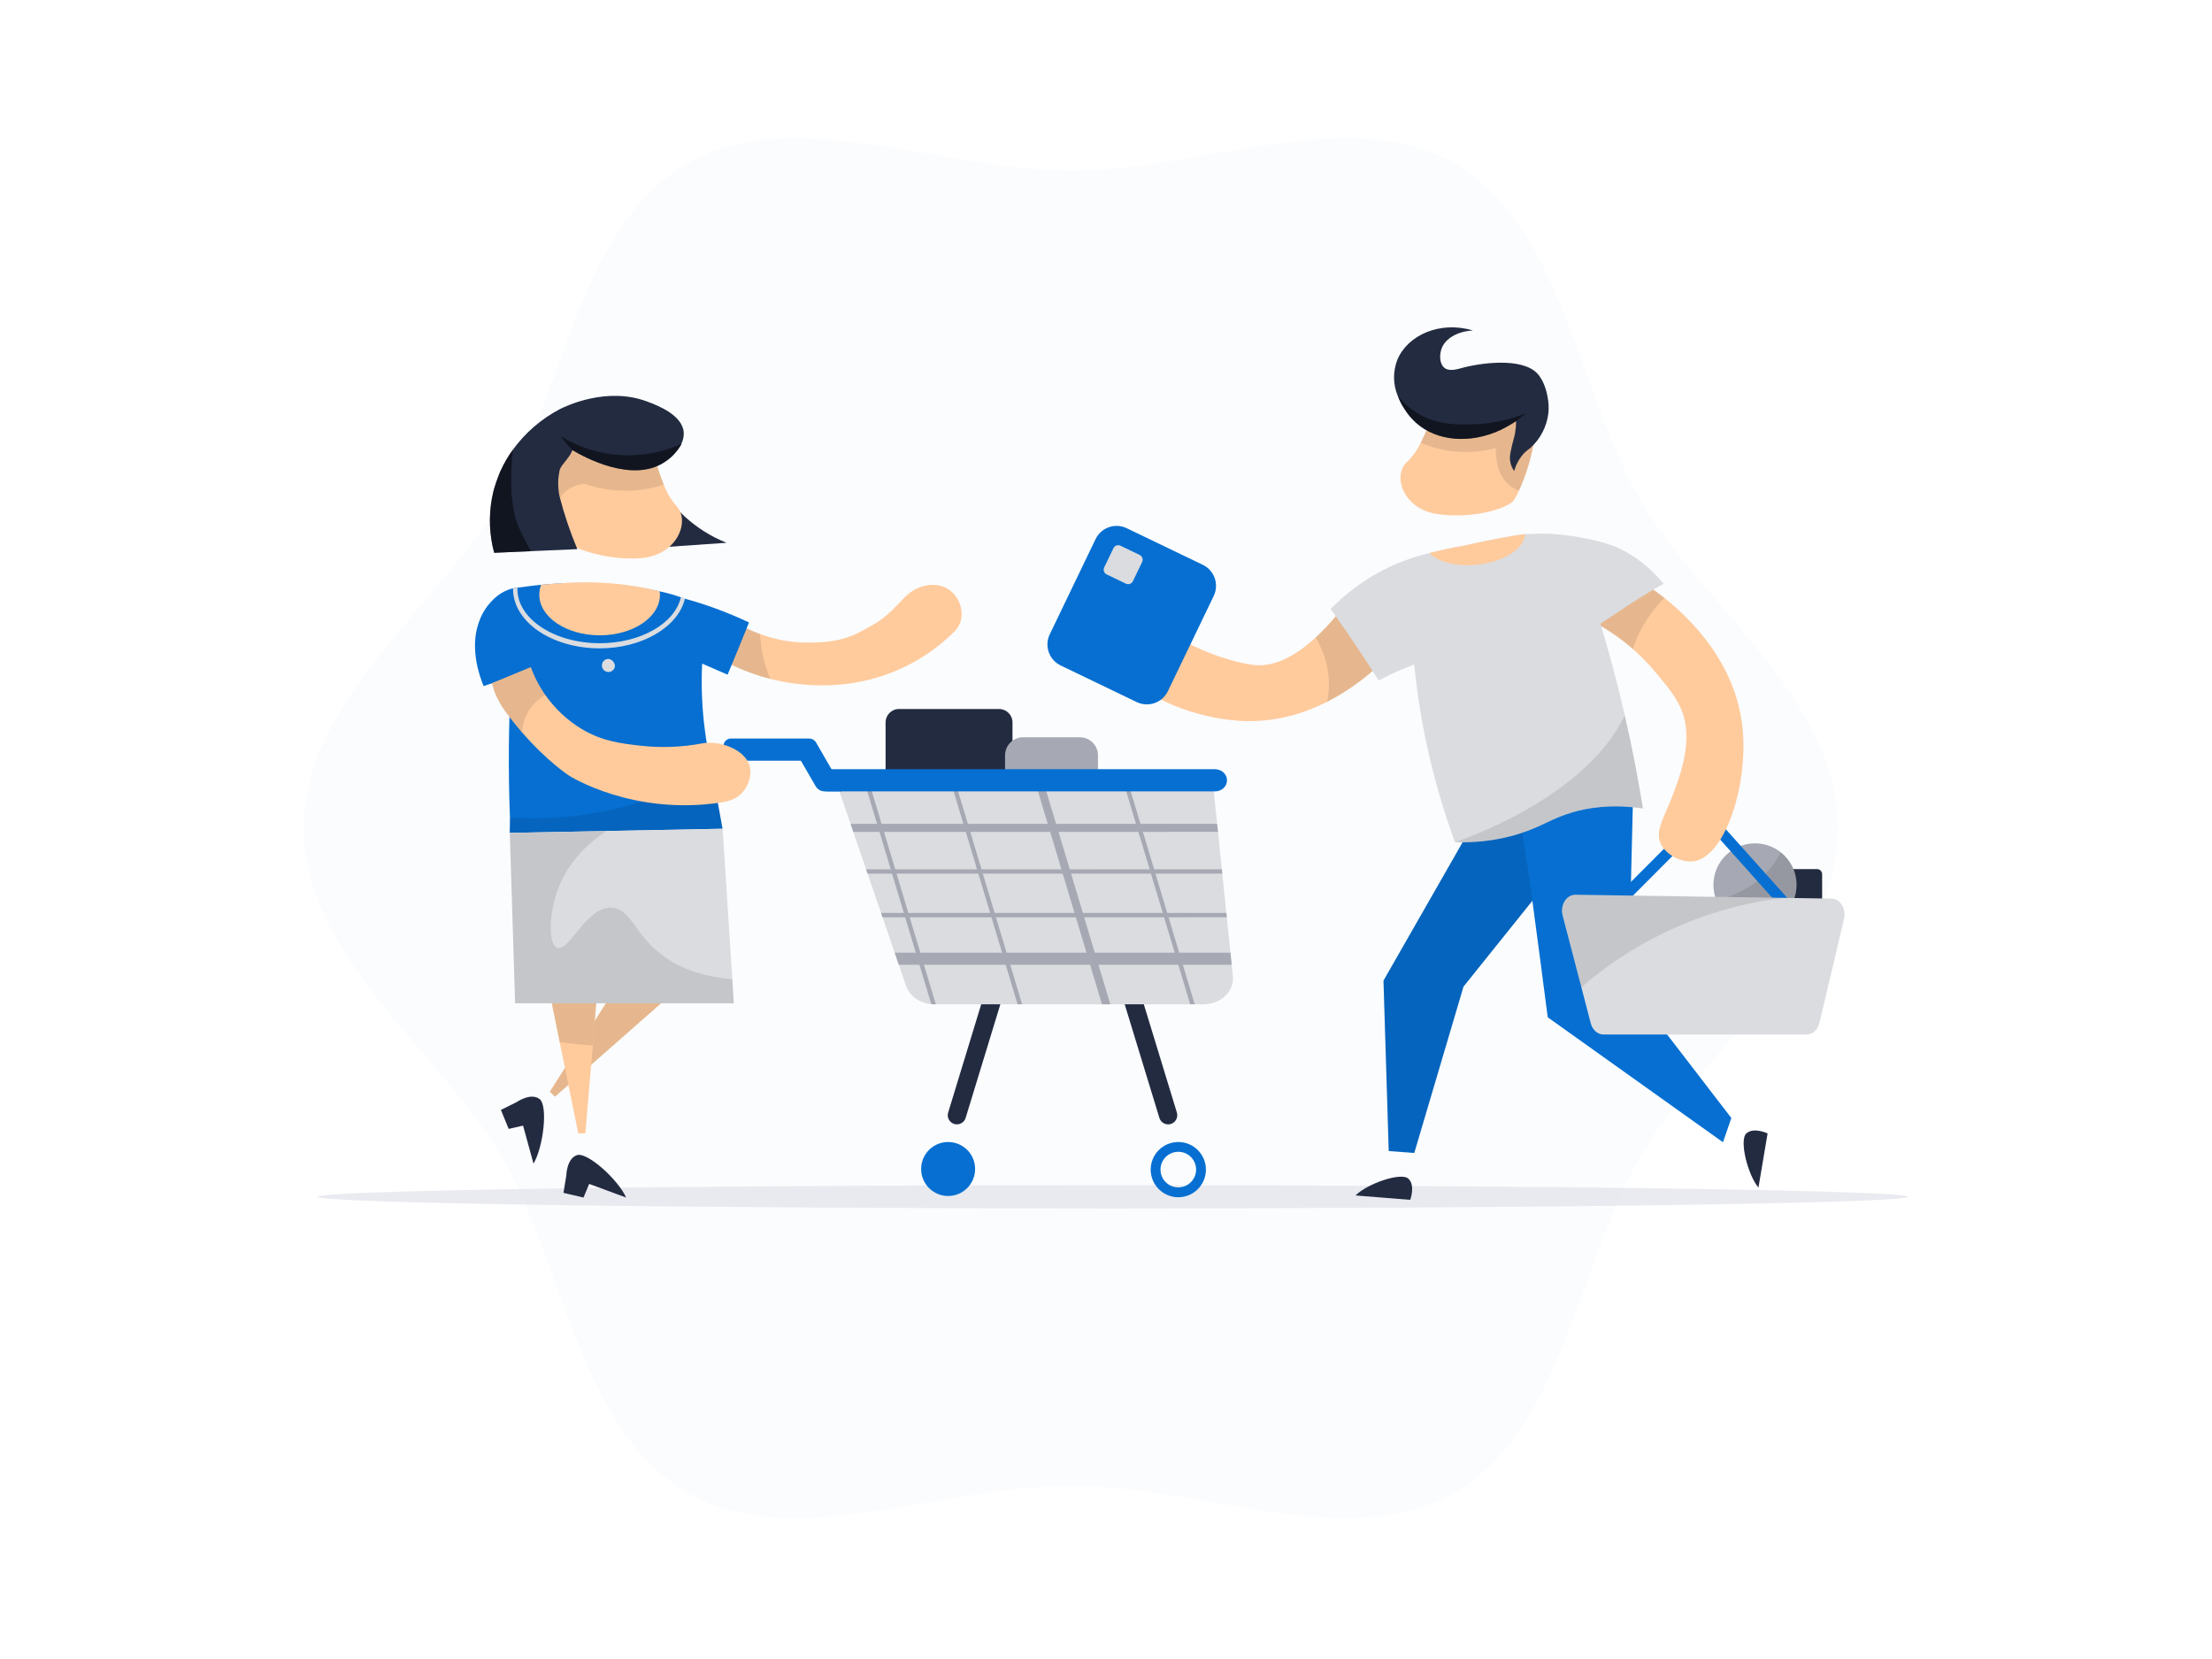 <svg xmlns="http://www.w3.org/2000/svg" width="800" height="600" fill="none" viewBox="0 0 800 600">
    <path d="M109.891 299.5C109.891 346.376 159.458 380.473 181.418 418.394C203.995 457.535 209.516 517.164 248.531 539.866C286.439 561.827 340.434 537.288 387.297 537.288C434.161 537.288 488.155 561.827 526.064 539.866C565.079 517.29 570.6 457.535 593.177 418.394C615.137 380.486 664.704 346.489 664.704 299.5C664.704 252.511 615.011 218.527 593.177 180.606C570.6 141.465 565.079 81.71 526.064 59.134C488.155 37.174 434.161 61.712 387.297 61.712C340.434 61.712 286.439 37.174 248.531 59.134C209.39 81.71 203.995 141.465 181.418 180.606C159.458 218.64 109.891 252.624 109.891 299.5Z" fill="#066FD1" style="fill: #066FD1; fill: #066FD1;" opacity="0.02"/>
    <path d="M643.287 314.316H657.148C658.166 314.316 658.996 315.146 658.996 316.165V331.874H641.426V316.165C641.426 315.146 642.256 314.316 643.275 314.316H643.287Z" fill="#232B41"/>
    <path d="M649.748 320.026C649.748 328.34 643.019 335.069 634.718 335.069C628.43 335.069 623.034 331.195 620.795 325.724C620.078 323.963 619.676 322.051 619.676 320.039C619.676 311.738 626.417 305.009 634.718 305.009C638.202 305.009 641.409 306.191 643.963 308.179C647.484 310.933 649.748 315.222 649.748 320.026Z" fill="#A6A9B3"/>
    <path d="M649.75 320.026C649.75 328.34 643.021 335.069 634.72 335.069C628.431 335.069 623.036 331.195 620.797 325.724C634.997 321.838 641.248 313.952 643.964 308.179C647.486 310.933 649.75 315.222 649.75 320.026Z" fill="black" opacity="0.1"/>
    <path d="M325.127 256.423H361.338C364.017 256.423 366.18 258.598 366.18 261.265V302.317H320.285V261.265C320.285 258.586 322.461 256.423 325.127 256.423Z" fill="#232B41"/>
    <path d="M390.546 266.635H370.045C366.426 266.635 363.492 269.569 363.492 273.188V293.689C363.492 297.308 366.426 300.242 370.045 300.242H390.546C394.165 300.242 397.099 297.308 397.099 293.689V273.188C397.099 269.569 394.165 266.635 390.546 266.635Z" fill="#A6A9B3"/>
    <path d="M114.863 432.833C114.863 435.135 243.832 437.034 402.433 437.034C561.033 437.034 690.002 435.135 690.002 432.833C690.002 430.531 561.033 428.632 402.433 428.632C243.832 428.632 114.863 430.531 114.863 432.833Z" fill="#D6D8E2" opacity="0.5"/>
    <path d="M403.559 330.078C403.025 328.33 401.176 327.346 399.429 327.88C397.682 328.413 396.698 330.262 397.232 332.01L419.307 404.304C419.84 406.052 421.689 407.036 423.436 406.502C425.184 405.969 426.168 404.12 425.634 402.372L403.559 330.078Z" fill="#232B41"/>
    <path d="M342.916 402.366C342.383 404.113 343.366 405.962 345.114 406.496C346.861 407.029 348.71 406.045 349.243 404.298L371.319 332.003C371.852 330.256 370.868 328.407 369.121 327.873C367.374 327.34 365.525 328.324 364.991 330.071L342.916 402.366Z" fill="#232B41"/>
    <path d="M342.901 432.544C348.291 432.544 352.661 428.174 352.661 422.784C352.661 417.393 348.291 413.024 342.901 413.024C337.51 413.024 333.141 417.393 333.141 422.784C333.141 428.174 337.51 432.544 342.901 432.544Z" fill="#066FD1" style="fill: #066FD1; fill: #066FD1;"/>
    <path d="M426.151 416.558C429.71 416.558 432.59 419.451 432.59 422.997C432.59 426.544 429.697 429.437 426.151 429.437C422.604 429.437 419.711 426.544 419.711 422.997C419.711 419.451 422.604 416.558 426.151 416.558ZM426.151 413.024C420.629 413.024 416.164 417.501 416.164 423.01C416.164 428.519 420.642 432.996 426.151 432.996C431.659 432.996 436.137 428.519 436.137 423.01C436.137 417.501 431.659 413.024 426.151 413.024Z" fill="#066FD1" style="fill: #066FD1; fill: #066FD1;"/>
    <path d="M435.221 363.23H337.973C333.231 363.23 329.055 360.526 327.697 356.589C319.006 331.245 310.328 305.902 301.637 280.571C347.28 281.125 392.936 281.691 438.579 282.244C441.019 305.864 443.447 329.485 445.887 353.105C446.453 358.538 441.51 363.23 435.209 363.23H435.221Z" fill="#DADCE0"/>
    <path d="M338.459 363.23H337.969C337.579 363.23 337.189 363.217 336.811 363.167L332.523 348.917L331.214 344.565L327.366 331.749L326.888 330.176L322.624 315.964L322.146 314.404L318.084 300.859L317.203 297.953L312.223 281.364C312.713 281.2 313.204 281.062 313.732 280.974L318.838 297.953L319.706 300.859L323.781 314.404L324.247 315.964L328.523 330.176L329.001 331.749L332.85 344.565L334.158 348.917L338.459 363.23Z" fill="#A6A9B3"/>
    <path d="M369.663 363.23H368.028L363.727 348.917L362.419 344.565L358.57 331.749L358.105 330.176L353.829 315.964L353.363 314.404L349.288 300.858L348.42 297.953L343.352 281.074C343.892 281.087 344.433 281.087 344.974 281.099L350.043 297.953L350.911 300.858L354.986 314.404L355.451 315.964L359.727 330.176L360.205 331.749L364.054 344.565L365.362 348.917L369.663 363.23Z" fill="#A6A9B3"/>
    <path d="M401.575 363.23H398.557L394.243 348.904L392.947 344.565L389.099 331.749L388.621 330.176L384.344 315.964L383.879 314.404L379.816 300.859L378.936 297.953L373.98 281.452C374.987 281.464 375.993 281.477 376.999 281.489L381.942 297.953L382.822 300.859L386.897 314.404L387.363 315.964L391.639 330.176L392.104 331.749L395.953 344.565L397.261 348.904L401.575 363.23Z" fill="#A6A9B3"/>
    <path d="M432.089 363.23H430.454L426.153 348.904L424.845 344.565L420.996 331.749L420.531 330.176L416.254 315.964L415.789 314.392L411.714 300.858L410.846 297.953L406.004 281.854C406.545 281.854 407.098 281.867 407.639 281.867L412.469 297.953L413.337 300.858L417.412 314.392L417.877 315.964L422.153 330.176L422.631 331.749L426.48 344.565L427.788 348.904L432.089 363.23Z" fill="#A6A9B3"/>
    <path d="M440.502 300.846C433.383 300.846 423.95 300.846 413.335 300.858C412.794 300.846 412.253 300.846 411.712 300.858H308.603C308.263 299.89 307.936 298.922 307.609 297.953H440.2C440.301 298.922 440.401 299.877 440.502 300.846Z" fill="#A6A9B3"/>
    <path d="M442.064 315.964H313.774C313.598 315.436 313.422 314.92 313.246 314.392C315.925 314.404 318.918 314.404 322.151 314.404H386.899C396.999 314.404 406.872 314.404 415.79 314.392H441.9C441.95 314.92 442.001 315.436 442.064 315.964Z" fill="#A6A9B3"/>
    <path d="M443.685 331.736C438.239 331.736 430.994 331.736 422.63 331.749H319.181C319.005 331.22 318.829 330.705 318.641 330.176H443.521C443.572 330.692 443.622 331.22 443.685 331.736Z" fill="#A6A9B3"/>
    <path d="M445.445 348.904H426.151C417.611 348.904 407.7 348.917 397.261 348.904C396.255 348.917 395.249 348.917 394.243 348.904C384.784 348.917 374.962 348.917 365.365 348.917H325.067C324.577 347.47 324.073 346.011 323.57 344.565H445.005C445.156 346.011 445.307 347.458 445.445 348.904Z" fill="#A6A9B3"/>
    <path d="M443.763 282.206C443.763 283.313 443.272 284.319 442.492 285.049C441.713 285.778 440.618 286.218 439.411 286.218H299.4C296.997 286.218 295.035 284.42 295.035 282.206C295.035 281.099 295.526 280.093 296.305 279.364C297.098 278.634 298.192 278.194 299.387 278.194H439.398C441.801 278.194 443.763 279.993 443.763 282.206Z" fill="#066FD1" style="fill: #066FD1; fill: #066FD1;"/>
    <path d="M292.642 267.088H264.368C262.875 267.088 261.664 268.299 261.664 269.792V272.408C261.664 273.902 262.875 275.113 264.368 275.113H292.642C294.136 275.113 295.346 273.902 295.346 272.408V269.792C295.346 268.299 294.136 267.088 292.642 267.088Z" fill="#066FD1" style="fill: #066FD1; fill: #066FD1;"/>
    <path d="M304.264 286.218H298.277C296.906 286.218 295.649 285.489 294.97 284.307L291.435 278.194L289.649 275.113L287.624 271.591C287.159 270.786 287.436 269.742 288.241 269.277L291.02 267.667C292.24 266.975 293.724 267.176 294.718 268.082C294.944 268.283 295.133 268.535 295.297 268.811L300.717 278.194L304.327 284.445C304.654 285.011 304.616 285.69 304.264 286.218Z" fill="#066FD1" style="fill: #066FD1; fill: #066FD1;"/>
    <path d="M347.797 222.589C347.709 224.74 346.804 226.778 345.282 228.299C341.672 231.871 327.284 246.059 302.091 247.732C298.758 247.958 289.639 248.335 278.596 245.543C274.169 244.424 269.44 242.789 264.648 240.449C263.277 239.783 262.158 239.166 261.391 238.751C263.642 234.601 265.906 230.45 268.17 226.3C269.868 227.205 272.132 228.299 274.886 229.318C279.502 231.016 285.476 232.463 292.495 232.4C297.098 232.362 303.952 232.299 311.109 228.501C318.416 224.639 320.152 223.545 326.881 216.338C331.623 211.282 338.503 210.226 342.955 213.068C346.112 215.181 347.961 218.791 347.785 222.589H347.797Z" fill="#FFCB9D" style="fill: #FFCB9D; fill: #FFCB9D;"/>
    <path d="M278.596 245.543C274.169 244.424 269.44 242.789 264.648 240.449C263.277 239.783 262.158 239.166 261.391 238.751C263.642 234.601 265.906 230.45 268.17 226.3C269.868 227.205 272.132 228.3 274.886 229.318C275.188 234.903 276.446 240.386 278.584 245.556L278.596 245.543Z" fill="black" opacity="0.1"/>
    <path d="M236.935 172.557C242.318 183.386 251.525 191.838 262.769 196.303L224.836 198.931L236.961 172.557" fill="#232B41"/>
    <path d="M241.087 361.092L228.082 372.537L225.592 374.725L200.714 396.635L198.84 394.837L216.222 367.405L224.535 354.275L241.087 361.092Z" fill="#FFCB9D" style="fill: #FFCB9D; fill: #FFCB9D;"/>
    <path d="M232.008 201.837H232.121C221.342 202.78 209.369 199.372 204.501 195.9C203.658 195.385 202.954 194.655 202.451 193.8C201.935 192.706 201.483 191.586 201.005 190.391C200.401 188.769 199.873 187.071 199.395 185.386C198.175 180.983 197.345 176.468 196.917 171.915C196.93 171.55 196.816 170.431 196.728 169.148C196.389 163.388 196.2 158.696 196.188 155.514C196.2 155.539 196.213 155.565 196.238 155.59C196.313 155.728 196.464 155.992 196.678 156.307C196.716 156.382 196.766 156.445 196.816 156.52C196.867 156.583 196.917 156.659 196.98 156.734C197.521 157.426 198.25 158.13 198.955 158.03C200.162 157.854 201.42 154.948 201.156 150.823L225.581 151.389L225.681 151.489L235.592 160.445C235.592 160.445 235.869 161.853 236.46 164.042C237.391 167.827 238.586 171.563 240.032 175.198C240.045 175.223 240.057 175.261 240.07 175.286C241.064 178.003 242.548 180.543 244.434 182.744C249.931 188.253 244.963 200.793 232.008 201.837Z" fill="#FFCB9D" style="fill: #FFCB9D; fill: #FFCB9D;"/>
    <path d="M240.033 175.198C240.033 175.198 240.058 175.261 240.07 175.286C230.713 178.342 220.601 178.204 211.331 174.909C208.929 175.173 206.652 176.103 204.741 177.6C201.936 179.864 201.961 182.002 199.659 185.147L199.445 185.461C198.225 181.059 197.395 176.544 196.968 171.991C196.993 171.626 196.867 170.506 196.779 169.236C196.427 163.463 196.251 158.772 196.238 155.59C196.314 155.728 196.465 155.992 196.678 156.307C196.716 156.369 196.767 156.445 196.817 156.52C196.867 156.583 196.917 156.659 196.98 156.734C197.521 157.451 198.276 158.206 199.005 158.105C200.225 157.942 201.47 155.024 201.257 150.923L225.682 151.489L235.593 160.445C235.593 160.445 235.87 161.853 236.461 164.042C237.391 167.827 238.586 171.563 240.033 175.198Z" fill="black" opacity="0.1"/>
    <path d="M240.141 175.261V175.286C240.141 175.286 240.129 175.273 240.129 175.261H240.141Z" fill="black" opacity="0.1"/>
    <path d="M270.895 225.092C269.725 228.048 268.505 231.029 267.285 234.022C265.914 237.38 264.53 240.713 263.147 244.009C260.078 242.675 257.009 241.342 253.94 240.009C253.563 247.945 253.877 255.882 254.884 263.755C255.424 268.019 256.154 272.069 256.984 275.741L257.173 276.836C258.544 284.508 259.94 292.092 261.311 299.727C235.653 300.204 210.007 300.708 184.35 301.211C184.35 299.45 184.4 297.651 184.438 295.853V295.765C183.771 278.747 183.909 261.705 184.878 244.713C181.557 245.858 178.237 247.002 174.917 248.134C173.797 245.455 169.735 235.054 173.08 225.344C173.583 223.885 174.678 220.829 177.394 217.86C178.551 216.603 181.243 213.748 185.532 212.779C186.173 212.628 186.714 212.565 187.117 212.528H187.393C190.274 212.125 193.053 211.735 195.732 211.509C196.122 211.471 196.512 211.433 196.889 211.408C204.172 210.767 211.492 210.653 218.787 211.081C225.44 211.471 232.056 212.414 238.558 213.873C238.885 213.936 239.212 213.999 239.552 214.087C241.287 214.49 243.111 214.942 244.784 215.521L246.218 215.999L246.759 216.188L247.702 216.527C250.972 217.42 254.418 218.489 258.028 219.785C262.744 221.47 267.021 223.294 270.882 225.117L270.895 225.092Z" fill="#066FD1" style="fill: #066FD1; fill: #066FD1;"/>
    <path d="M246.534 160.495C245.012 163.237 242.837 165.564 240.183 167.236C228.586 174.644 211.619 165.538 207.041 162.796C205.834 165.891 202.815 168.192 202.4 170.066C202.287 170.645 202.161 171.236 202.098 171.739C201.96 172.657 201.872 173.588 201.872 174.519C201.872 176.103 202.01 177.688 202.3 179.248C203.985 185.851 206.161 192.316 208.802 198.604L192.162 199.334L178.73 199.925C176.994 193.498 176.717 186.769 177.912 180.216C178.088 179.663 178.201 178.782 178.453 177.663C179.006 175.5 179.723 173.387 180.591 171.337C180.704 170.947 180.893 170.582 181.056 170.242C182.264 167.576 183.748 165.035 185.471 162.671C189.923 156.546 195.722 151.527 202.425 147.993C204.74 146.836 219.568 139.667 234.271 145.301C237.931 146.672 246.66 150.068 247.276 156.244C247.39 157.74 247.075 159.237 246.371 160.558" fill="#232B41"/>
    <path d="M226.445 433.11C223.653 426.72 212.383 416.495 208.648 417.778C204.912 419.061 204.812 425.148 204.812 425.148L203.793 431.412L211.038 433.11L213.088 428.179L226.445 433.11Z" fill="#232B41"/>
    <path d="M192.95 420.834C196.509 414.898 198.308 399.729 195.075 397.415C191.843 395.101 186.837 398.597 186.837 398.597L181.152 401.415L183.97 408.282L189.177 407.1L192.95 420.834Z" fill="#232B41"/>
    <path d="M246.534 160.495C245.012 163.237 242.836 165.564 240.182 167.236C228.598 174.72 211.594 165.538 207.041 162.796C205.469 161.275 204.06 159.602 202.84 157.791C216.046 165.891 232.422 166.909 246.534 160.507" fill="black" opacity="0.5"/>
    <path d="M246.807 216.099L246.278 215.911C244.165 225.407 231.814 232.626 216.885 232.626C200.484 232.626 187.127 223.835 187.127 213.043V212.502C186.611 212.578 186.096 212.653 185.555 212.766V213.043C185.555 224.916 199.616 234.488 216.872 234.488C232.405 234.488 245.36 226.652 247.725 216.452L246.781 216.099" fill="#DADCE0"/>
    <path d="M222.374 241.154C222.11 242.437 220.852 243.254 219.569 242.99C218.287 242.726 217.469 241.468 217.733 240.185C217.96 239.103 218.903 238.324 220.01 238.299C221.443 238.449 222.5 239.72 222.387 241.154" fill="#DADCE0"/>
    <path d="M192.147 199.334L178.714 199.925C176.978 193.498 176.702 186.769 177.896 180.216C178.01 179.638 178.186 178.782 178.437 177.663L180.588 171.324C180.701 170.947 180.89 170.569 181.066 170.23C182.273 167.563 183.745 165.023 185.468 162.646C184.6 171.211 184.248 183.197 187.719 190.907C189.002 193.812 190.474 196.63 192.109 199.359" fill="black" opacity="0.5"/>
    <path d="M261.348 299.777C235.702 300.255 210.045 300.745 184.387 301.274C184.387 299.488 184.45 297.714 184.487 295.903V295.815C225.804 297.852 250.078 282.659 257.197 276.886C258.568 284.558 259.977 292.142 261.335 299.777" fill="black" opacity="0.1"/>
    <path d="M238.687 215.081C238.687 223.193 228.977 229.771 216.902 229.771C204.828 229.771 195.043 223.193 195.043 215.081C195.043 213.848 195.269 212.616 195.722 211.484C195.986 211.458 196.389 211.421 196.879 211.383C201.143 211.006 209.406 210.289 218.512 210.804C223.518 211.094 230.385 211.836 238.561 213.848C238.649 214.238 238.686 214.678 238.674 215.081H238.687Z" fill="#FFCB9D" style="fill: #FFCB9D; fill: #FFCB9D;"/>
    <path d="M241.085 361.092L200.736 396.623L198.875 394.837L224.571 354.275L241.085 361.104V361.092Z" fill="black" opacity="0.1"/>
    <path d="M216.211 356.312L214.387 378.159L211.721 409.904H209.143L202.426 376.977L199.559 362.852L216.211 356.312Z" fill="#FFCB9D" style="fill: #FFCB9D; fill: #FFCB9D;"/>
    <path d="M199.559 362.852L216.173 356.312L214.362 378.096C210.224 377.832 206.212 377.43 202.401 376.914L199.559 362.852Z" fill="black" opacity="0.1"/>
    <path d="M265.398 362.852H186.298L184.928 318.781L184.387 301.223L261.348 299.727L264.643 350.841L265.398 362.852Z" fill="#DADCE0"/>
    <path d="M268.404 286.759C266.14 289.161 263.172 289.841 261.172 290.168C228.987 295.224 205.97 280.621 205.97 280.621C205.97 280.621 198.147 275.653 188.777 264.849C186.752 262.523 184.652 259.906 182.551 257.014C180.036 253.555 178.765 250.021 178.765 250.021C178.325 248.788 178.074 247.757 177.91 247.078C182.602 245.153 187.293 243.216 191.972 241.267C192.261 242.034 192.714 243.204 193.33 244.612C194.437 246.989 195.745 249.241 197.242 251.379C200.751 256.372 205.279 260.611 210.561 263.768C217.906 268.094 224.509 268.874 231.515 269.679C239.011 270.534 246.608 270.245 254.003 268.849C259.852 267.73 268.807 270.723 270.932 276.421C272.178 279.791 270.844 284.156 268.379 286.759H268.404Z" fill="#FFCB9D" style="fill: #FFCB9D; fill: #FFCB9D;"/>
    <path d="M197.257 251.379C195.735 252.209 194 253.467 192.453 255.353C189.899 258.473 189.019 261.969 188.793 264.849C186.768 262.523 184.667 259.906 182.567 257.014C180.051 253.555 178.781 250.021 178.781 250.021C178.341 248.788 178.089 247.757 177.926 247.078C182.617 245.153 187.309 243.216 191.987 241.267C192.277 242.034 192.729 243.204 193.346 244.612C194.452 246.989 195.761 249.241 197.257 251.379Z" fill="black" opacity="0.1"/>
    <path d="M614.387 335.559L586.654 334.792C584.516 334.729 582.68 333.459 581.887 331.472C581.095 329.485 581.535 327.296 583.057 325.774L613.721 295.01C615.33 293.4 617.682 292.998 619.733 293.966C621.481 294.796 622.6 296.444 622.739 298.318L653.666 332.855L648.208 332.076C637.089 330.503 626.562 331.359 616.928 334.616C616.186 334.868 615.469 335.132 614.752 335.396L614.375 335.534L614.387 335.559ZM585.899 328.617C585.371 329.145 585.522 329.749 585.623 329.988C585.711 330.227 586.013 330.767 586.767 330.78L613.708 331.522C614.349 331.283 614.991 331.057 615.658 330.83C624.348 327.887 633.693 326.78 643.516 327.535L618.651 299.764L618.739 298.871C618.827 298.066 618.261 297.714 618.022 297.588C617.783 297.475 617.154 297.261 616.576 297.84L585.912 328.604L585.899 328.617Z" fill="#066FD1" style="fill: #066FD1; fill: #066FD1;"/>
    <path d="M626.171 404.32C625.152 407.251 624.146 410.169 623.14 413.112C602.01 398.031 580.892 382.989 559.762 367.921C558.882 361.029 557.964 354.136 557.058 347.231C556.115 340.062 555.159 332.906 554.203 325.774C545.902 336.125 537.588 346.464 529.287 356.828C523.351 376.876 517.427 396.925 511.49 416.985C508.421 416.759 505.34 416.52 502.259 416.294C501.617 395.742 500.988 375.191 500.359 354.652C512.132 334.075 523.904 313.511 535.664 292.922C540.079 292.218 544.493 291.488 548.921 290.784C550.908 290.47 552.87 290.143 554.845 289.828L590.715 283.766C590.137 307.851 589.546 331.925 588.967 355.985C601.368 372.109 613.757 388.221 626.158 404.333L626.171 404.32Z" fill="#066FD1" style="fill: #066FD1; fill: #066FD1;"/>
    <path d="M554.203 325.762C545.902 336.113 537.588 346.451 529.287 356.815C523.351 376.864 517.427 396.912 511.49 416.973C508.421 416.747 505.34 416.508 502.259 416.281C501.617 395.73 500.988 375.178 500.359 354.639C512.132 334.063 523.904 313.499 535.664 292.91C540.079 292.205 544.493 291.476 548.921 290.771C551.235 305.462 554.216 324.743 554.191 325.762H554.203Z" fill="black" opacity="0.1"/>
    <path d="M404.987 237.393C405.439 248.851 430.38 260.561 451.372 260.799C462.214 260.9 471.835 257.944 479.923 253.844C487.23 250.146 493.28 245.531 497.845 241.43C500.336 239.204 502.713 236.84 504.952 234.362C505.48 233.771 506.008 233.18 506.511 232.588C500.411 227.168 494.324 221.759 488.274 216.389C487.934 216.854 487.595 217.307 487.255 217.747C486.161 219.168 485.092 220.502 484.048 221.784C481.155 225.281 478.413 228.174 475.835 230.551C466.301 239.33 458.956 241.04 453.598 240.512C449.334 240.085 437.927 237.468 426.381 230.853C421.161 227.859 417.224 224.816 412.885 226.111C408.546 227.407 404.81 232.815 404.974 237.406L404.987 237.393Z" fill="#FFCB9D" style="fill: #FFCB9D; fill: #FFCB9D;"/>
    <path d="M475.844 230.538C478.271 234.714 482.271 243.594 479.919 253.844C487.226 250.146 493.276 245.531 497.842 241.43C500.332 239.204 502.709 236.84 504.948 234.362L487.264 217.735C486.17 219.156 485.101 220.489 484.057 221.772C481.164 225.268 478.422 228.161 475.844 230.538Z" fill="black" opacity="0.1"/>
    <path d="M612.762 311.449C608.234 312.191 602.398 309.16 600.562 305.022C598.738 300.884 601.254 296.595 603.568 291.036C607.203 282.307 610.85 272.006 609.706 262.824C608.737 254.976 604.285 249.719 598.248 242.562C595.732 239.581 593.141 237.003 590.601 234.777C585.444 230.262 580.489 227.193 576.766 225.18C580.073 222.967 583.394 220.766 586.777 218.565C590.047 216.427 593.292 214.326 596.525 212.251C596.663 212.351 596.889 212.502 597.154 212.691C598.235 213.446 599.921 214.628 601.945 216.238C606.838 220.137 613.831 226.501 619.629 235.066C624.711 242.562 628.874 251.731 630.131 262.51C632.534 283.363 624.069 309.575 612.75 311.474L612.762 311.449Z" fill="#FFCB9D" style="fill: #FFCB9D; fill: #FFCB9D;"/>
    <path d="M601.957 216.213C598.071 220.237 592.801 226.941 590.612 234.764C585.456 230.249 580.5 227.18 576.777 225.168C580.085 222.954 583.406 220.753 586.789 218.552C590.059 216.414 593.304 214.313 596.536 212.238C596.675 212.339 596.901 212.49 597.165 212.678C598.247 213.433 599.932 214.615 601.957 216.225V216.213Z" fill="black" opacity="0.1"/>
    <path d="M556.618 145.113C556.316 148.106 555.813 152.496 555.046 157.891C554.857 159.074 554.694 160.13 554.656 160.47C554.128 163.413 553.423 166.318 552.53 169.161C551.637 172.003 550.568 174.795 549.336 177.512C548.833 178.594 548.317 179.6 547.751 180.581C545.638 184.203 531.338 187.901 519.251 185.826C507.164 183.75 503.479 171.638 509.063 166.897C511.038 164.947 512.648 162.671 513.805 160.155C513.805 160.143 513.817 160.143 513.817 160.13C515.138 157.501 516.308 154.797 517.326 152.03C517.591 151.351 517.829 150.647 518.068 149.955C518.785 147.968 519.163 146.635 519.163 146.635L529.25 138.937L552.241 140.333C551.763 144.056 552.53 146.723 553.675 147.188C553.738 147.213 553.788 147.238 553.851 147.251C553.927 147.276 553.989 147.289 554.065 147.276C554.996 147.276 555.939 146.106 556.392 145.452C556.492 145.314 556.568 145.188 556.618 145.113Z" fill="#FFCB9D" style="fill: #FFCB9D; fill: #FFCB9D;"/>
    <path d="M556.617 145.113C556.315 148.106 555.812 152.496 555.045 157.891C554.856 159.074 554.693 160.13 554.655 160.47C554.127 163.413 553.423 166.318 552.53 169.161C551.649 172.003 550.58 174.795 549.335 177.512C547.876 176.946 546.543 176.116 545.386 175.047C544.14 173.865 543.147 172.443 542.443 170.884C541.751 169.198 541.311 167.412 541.172 165.601C541.009 164.419 540.921 163.249 540.896 162.067C537.801 162.897 533.035 163.79 527.224 163.375C521.401 162.973 516.797 161.426 513.816 160.13C515.137 157.501 516.307 154.797 517.326 152.03C517.59 151.364 517.854 150.672 518.105 149.968C518.52 148.836 518.885 147.729 519.212 146.647L529.299 138.95L552.24 140.346H552.303C551.813 144.006 552.555 146.66 553.674 147.188C553.737 147.213 553.787 147.238 553.85 147.251C553.926 147.276 553.989 147.289 554.064 147.276C554.995 147.326 555.951 146.119 556.391 145.452C556.491 145.314 556.567 145.188 556.617 145.113Z" fill="black" opacity="0.1"/>
    <path d="M505.565 143.276C506.181 144.886 506.961 146.433 507.917 147.867C509.074 149.754 510.508 151.452 512.156 152.923C519.576 159.589 531.676 160.671 542.819 155.451C544.706 154.558 546.529 153.527 548.253 152.345H548.303C548.303 152.345 548.328 152.408 548.315 152.445C548.315 153.703 548.202 154.948 548.001 156.181C547.888 156.759 547.888 156.923 547.825 157.3L547.724 157.677C547.611 158.357 546.127 163.01 546.077 165.601C546.089 167.312 546.643 168.985 547.636 170.368C548.29 167.903 549.561 165.626 551.321 163.778C552.001 163.136 552.718 162.545 553.485 162.004C557.107 158.747 559.421 154.269 559.987 149.439C560.189 147.452 560.088 145.452 559.685 143.49C559.484 142.207 558.503 137.541 555.774 134.862C550.139 129.303 535.726 131.164 528.531 133.126C527.274 133.479 525.085 134.145 523.299 133.541C522.96 133.428 522.633 133.252 522.368 133.013C520.557 131.529 520.62 128.322 521.274 126.335C522.532 122.473 527.035 119.845 532.682 119.518C520.746 115.946 509.137 121.216 505.414 130.007C503.716 134.271 503.766 139.038 505.552 143.264L505.565 143.276Z" fill="#232B41"/>
    <path d="M505.563 143.276C506.18 144.886 506.959 146.433 507.915 147.867C509.072 149.754 510.506 151.452 512.154 152.923C519.575 159.589 531.674 160.671 542.818 155.451C545.534 153.879 547.849 152.559 548.251 152.345H548.301L552.112 149.339C546.075 151.842 539.648 153.238 533.108 153.452C527.335 153.628 519.31 153.892 511.751 148.886C509.412 147.339 507.324 145.44 505.551 143.264L505.563 143.276Z" fill="black" opacity="0.5"/>
    <path d="M594.186 292.406C582.716 290.709 574.239 292.18 568.717 293.803C561.045 296.029 557.976 298.808 549.725 301.45C540.104 304.518 531.664 304.783 526.206 304.569C522.608 294.784 519.112 283.426 516.282 270.648C513.88 259.68 512.37 249.505 511.44 240.323C509.981 240.877 508.471 241.481 506.924 242.135C503.944 243.405 501.176 244.751 498.623 246.109C496.724 243.116 494.775 240.085 492.762 237.041C488.926 231.217 485.09 225.608 481.254 220.225C486.046 215.345 493.58 208.968 504.195 204.289C508.761 202.277 513.062 200.944 516.873 200.051H516.886C520.458 199.12 524.835 198.152 530.104 197.221H530.142C530.847 197.045 541.009 194.655 551.524 193.133C552.668 193.108 553.737 193.108 554.781 193.108C558.504 193.108 561.636 193.397 564.692 194.856C576.389 200.428 577.433 218.778 577.546 221.218L577.999 222.841C578.276 223.734 578.553 224.652 578.829 225.583C581.735 235.167 584.502 245.405 587.067 256.246C587.256 257.077 587.457 257.894 587.633 258.712C590.35 270.509 592.488 281.779 594.199 292.432L594.186 292.406Z" fill="#DADCE0"/>
    <path d="M551.525 193.133C551.449 198.277 544.029 203.157 534.42 204.239C526.81 205.082 519.993 203.296 516.887 200.038C520.459 199.12 524.836 198.152 530.106 197.221C530.106 197.221 530.118 197.221 530.143 197.208C530.848 197.045 541.01 194.655 551.525 193.133Z" fill="#FFCB9D" style="fill: #FFCB9D; fill: #FFCB9D;"/>
    <path d="M490.242 432.355L510.026 433.94C510.026 433.94 511.963 428.783 509.385 426.305C506.807 423.828 494.531 428.054 490.255 432.342L490.242 432.355Z" fill="#232B41"/>
    <path d="M635.968 429.487L639.276 409.917C639.276 409.917 634.308 407.54 631.617 409.892C628.925 412.244 632.057 424.834 635.956 429.487H635.968Z" fill="#232B41"/>
    <path d="M564.54 228.815C562.892 227.771 555.233 219.722 553.371 216.917C553.836 208.981 554.314 201.032 554.78 193.095C555.685 193.045 556.805 193.007 558.075 193.007C558.075 193.007 560.176 193.007 562.377 193.196C576.715 194.366 584.626 197.887 584.626 197.887C588.449 199.585 595.229 203.283 601.656 211.119C599.052 212.59 595.103 214.892 590.374 217.911C587.959 219.458 586.462 220.59 581.834 223.57C578.853 225.482 574.577 228.287 569.37 231.884C568.414 231.268 565.483 229.419 564.527 228.803L564.54 228.815Z" fill="#DADCE0"/>
    <path d="M435.008 204.277L407.491 191.034C403.291 189.013 398.248 190.779 396.227 194.979L379.657 229.409C377.635 233.609 379.402 238.652 383.601 240.674L411.118 253.917C415.318 255.938 420.362 254.172 422.383 249.972L438.953 215.542C440.974 211.342 439.208 206.299 435.008 204.277Z" fill="#066FD1" style="fill: #066FD1; fill: #066FD1;"/>
    <path d="M594.184 292.406C582.713 290.709 574.236 292.18 568.715 293.803C561.042 296.029 557.974 298.808 549.723 301.45C540.101 304.518 531.662 304.783 526.203 304.569C526.203 304.569 572.953 289.489 587.618 258.699C590.335 270.497 592.473 281.766 594.184 292.419V292.406Z" fill="black" opacity="0.1"/>
    <path d="M412.178 200.704L405.242 197.366C404.291 196.908 403.148 197.308 402.69 198.259L399.352 205.195C398.895 206.147 399.295 207.289 400.246 207.747L407.182 211.085C408.133 211.543 409.276 211.143 409.734 210.191L413.072 203.255C413.53 202.304 413.129 201.162 412.178 200.704Z" fill="#DADCE0"/>
    <path d="M666.92 332.352C663.952 344.879 660.996 357.419 658.028 369.946C657.449 372.424 655.563 374.134 653.424 374.134H579.885C577.797 374.134 575.948 372.499 575.319 370.097C574.187 365.77 573.042 361.431 571.936 357.105C569.659 348.439 567.408 339.785 565.144 331.12C564.163 327.372 566.502 323.561 569.76 323.598C594.94 323.976 620.12 324.353 645.287 324.73C650.984 324.818 656.682 324.906 662.38 324.994C665.536 325.032 667.775 328.692 666.933 332.352H666.92Z" fill="#DADCE0"/>
    <path d="M645.287 324.73C606.951 329.12 581.167 348.829 571.936 357.105C569.659 348.439 567.408 339.785 565.144 331.12C564.163 327.372 566.502 323.561 569.76 323.598C594.94 323.976 620.12 324.353 645.287 324.73Z" fill="black" opacity="0.1"/>
    <path d="M265.398 362.852H186.298L184.928 318.781L184.387 301.223L219.314 300.544C214.069 304.003 205.504 310.92 201.517 322.315C198.536 330.906 198.285 341.622 201.517 342.791C205.881 344.401 212.095 327.548 221.452 328.265C227.728 328.755 229.275 336.717 237.627 343.923C245.915 351.08 256.241 353.432 264.844 354.124L265.398 362.852Z" fill="black" opacity="0.1"/>
</svg>
